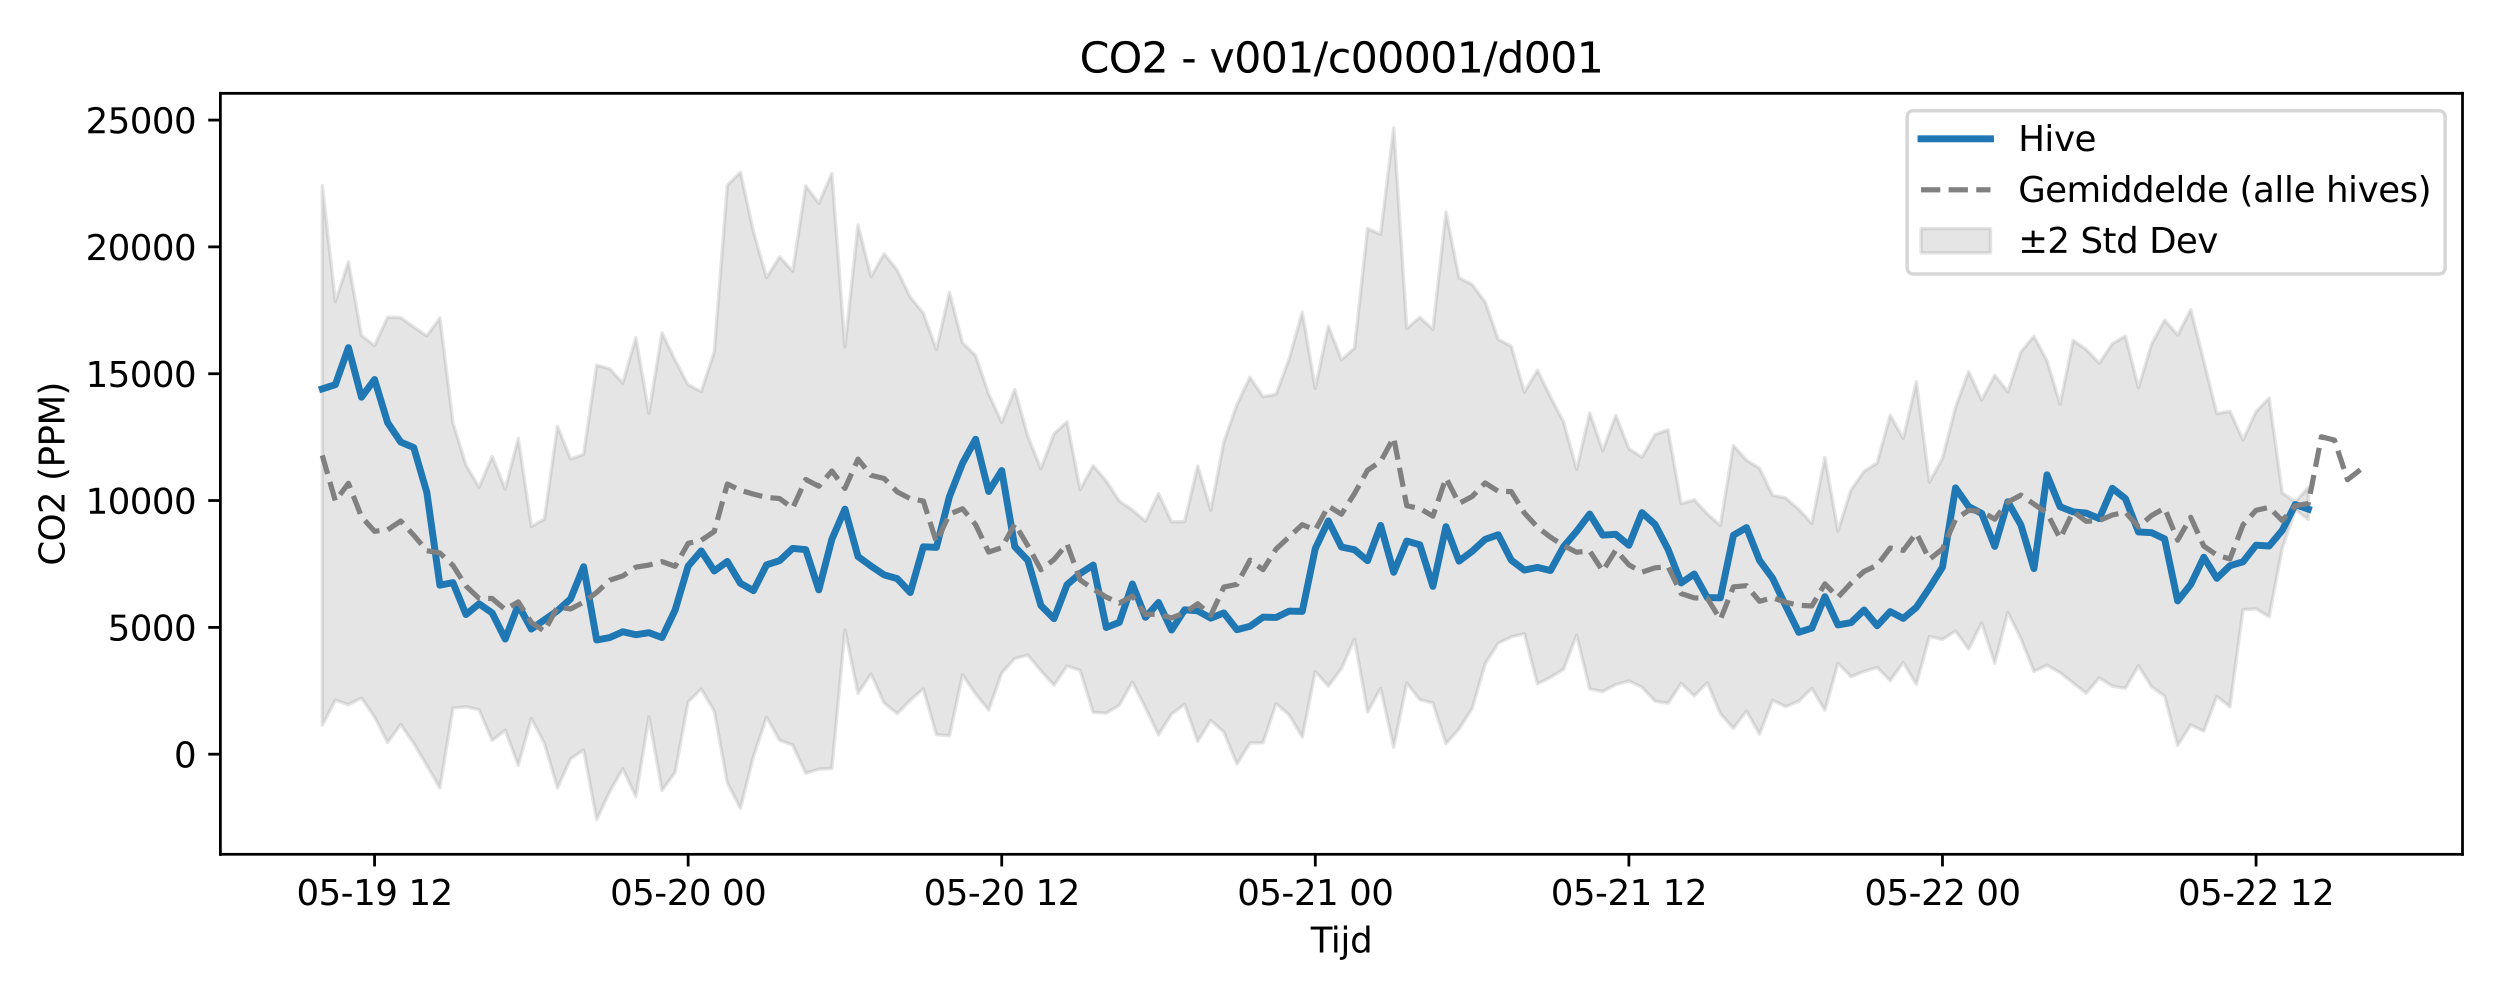<?xml version="1.0" encoding="utf-8" standalone="no"?>
<!DOCTYPE svg PUBLIC "-//W3C//DTD SVG 1.1//EN"
  "http://www.w3.org/Graphics/SVG/1.1/DTD/svg11.dtd">
<svg xmlns:xlink="http://www.w3.org/1999/xlink" width="720pt" height="288pt" viewBox="0 0 720 288" xmlns="http://www.w3.org/2000/svg" version="1.1">
 <defs>
  <style type="text/css">*{stroke-linejoin: round; stroke-linecap: butt}</style>
 </defs>
 <g id="figure_1">
  <g id="patch_1">
   <path d="M 0 288 
L 720 288 
L 720 0 
L 0 0 
z
" style="fill: #ffffff"/>
  </g>
  <g id="axes_1">
   <g id="patch_2">
    <path d="M 63.47 246.04 
L 709.2 246.04 
L 709.2 26.88 
L 63.47 26.88 
z
" style="fill: #ffffff"/>
   </g>
   <g id="FillBetweenPolyCollection_1">
    <defs>
     <path id="m7ffce01afe" d="M 92.821 -234.531 
L 92.821 -79.16 
L 96.584 -86.339 
L 100.347 -85.08 
L 104.11 -86.954 
L 107.873 -81.518 
L 111.636 -74.172 
L 115.399 -79.349 
L 119.162 -73.909 
L 122.925 -67.546 
L 126.688 -61.051 
L 130.451 -84.072 
L 134.214 -84.425 
L 137.977 -83.593 
L 141.74 -74.73 
L 145.503 -77.698 
L 149.266 -67.581 
L 153.029 -81.087 
L 156.792 -73.909 
L 160.555 -61.094 
L 164.318 -69.449 
L 168.081 -72.015 
L 171.844 -51.922 
L 175.607 -60.007 
L 179.37 -66.601 
L 183.133 -58.593 
L 186.896 -81.572 
L 190.659 -60.356 
L 194.422 -65.531 
L 198.185 -85.868 
L 201.948 -89.541 
L 205.711 -83.178 
L 209.474 -62.541 
L 213.237 -55.208 
L 217 -70.129 
L 220.763 -81.447 
L 224.526 -74.806 
L 228.289 -73.417 
L 232.052 -65.348 
L 235.815 -66.472 
L 239.578 -66.68 
L 243.341 -106.562 
L 247.104 -88.341 
L 250.867 -93.891 
L 254.63 -85.511 
L 258.393 -82.473 
L 262.156 -86.34 
L 265.919 -89.598 
L 269.682 -76.428 
L 273.445 -76.089 
L 277.208 -93.656 
L 280.971 -88.179 
L 284.734 -83.486 
L 288.497 -94.196 
L 292.26 -98.364 
L 296.023 -99.318 
L 299.786 -94.811 
L 303.549 -90.655 
L 307.312 -96.177 
L 311.075 -94.948 
L 314.838 -82.833 
L 318.601 -82.635 
L 322.364 -84.902 
L 326.127 -91.534 
L 329.89 -84.144 
L 333.653 -76.373 
L 337.416 -82.382 
L 341.179 -85.145 
L 344.942 -74.478 
L 348.705 -80.532 
L 352.468 -77.148 
L 356.231 -67.971 
L 359.994 -73.996 
L 363.757 -74.087 
L 367.52 -85.327 
L 371.283 -82.117 
L 375.046 -75.716 
L 378.809 -94.561 
L 382.572 -90.396 
L 386.335 -95.426 
L 390.098 -103.976 
L 393.861 -82.947 
L 397.624 -89.729 
L 401.387 -72.811 
L 405.15 -91.271 
L 408.913 -86.48 
L 412.676 -85.539 
L 416.439 -73.82 
L 420.202 -78.064 
L 423.965 -83.926 
L 427.728 -96.824 
L 431.491 -102.758 
L 435.254 -104.578 
L 439.017 -105.465 
L 442.78 -91.041 
L 446.543 -92.908 
L 450.306 -95.242 
L 454.069 -105.082 
L 457.832 -89.593 
L 461.595 -88.852 
L 465.358 -90.853 
L 469.121 -91.895 
L 472.884 -90.087 
L 476.647 -86.063 
L 480.41 -85.452 
L 484.173 -91.189 
L 487.936 -87.582 
L 491.699 -91.37 
L 495.462 -82.476 
L 499.225 -78.259 
L 502.988 -83.213 
L 506.751 -76.554 
L 510.514 -86.334 
L 514.277 -84.487 
L 518.04 -86.065 
L 521.803 -89.721 
L 525.566 -83.474 
L 529.329 -96.952 
L 533.092 -93.138 
L 536.855 -94.615 
L 540.618 -95.767 
L 544.381 -91.976 
L 548.144 -97.231 
L 551.907 -90.899 
L 555.67 -104.672 
L 559.433 -103.823 
L 563.196 -106.251 
L 566.959 -101.085 
L 570.722 -108.582 
L 574.485 -96.988 
L 578.248 -111.623 
L 582.011 -104.138 
L 585.774 -94.609 
L 589.537 -96.402 
L 593.3 -94.257 
L 597.063 -91.295 
L 600.826 -88.343 
L 604.589 -92.771 
L 608.352 -90.38 
L 612.115 -89.755 
L 615.878 -96.246 
L 619.641 -90.213 
L 623.404 -87.528 
L 627.167 -73.343 
L 630.93 -79.216 
L 634.693 -77.424 
L 638.456 -87.443 
L 642.219 -84.448 
L 645.982 -112.408 
L 649.745 -112.634 
L 653.508 -110.384 
L 657.271 -130.031 
L 661.034 -141.218 
L 664.797 -138.383 
L 664.797 -147.627 
L 664.797 -147.627 
L 661.034 -143.402 
L 657.271 -146.121 
L 653.508 -173.359 
L 649.745 -169.442 
L 645.982 -161.294 
L 642.219 -169.574 
L 638.456 -168.872 
L 634.693 -184.018 
L 630.93 -198.82 
L 627.167 -191.505 
L 623.404 -195.808 
L 619.641 -188.827 
L 615.878 -176.311 
L 612.115 -191.214 
L 608.352 -188.987 
L 604.589 -183.379 
L 600.826 -187.385 
L 597.063 -189.983 
L 593.3 -171.586 
L 589.537 -184.105 
L 585.774 -191.173 
L 582.011 -186.665 
L 578.248 -175.152 
L 574.485 -179.957 
L 570.722 -172.771 
L 566.959 -180.949 
L 563.196 -170.659 
L 559.433 -156.006 
L 555.67 -149.096 
L 551.907 -178.03 
L 548.144 -161.745 
L 544.381 -168.382 
L 540.618 -154.678 
L 536.855 -152.253 
L 533.092 -146.917 
L 529.329 -135.044 
L 525.566 -156.221 
L 521.803 -137.25 
L 518.04 -141.31 
L 514.277 -144.585 
L 510.514 -145.337 
L 506.751 -153.119 
L 502.988 -155.438 
L 499.225 -159.706 
L 495.462 -136.651 
L 491.699 -140.023 
L 487.936 -144.064 
L 484.173 -142.917 
L 480.41 -164.194 
L 476.647 -162.847 
L 472.884 -156.348 
L 469.121 -158.743 
L 465.358 -168.38 
L 461.595 -158.223 
L 457.832 -169.051 
L 454.069 -152.83 
L 450.306 -166.508 
L 446.543 -173.663 
L 442.78 -181.344 
L 439.017 -175.07 
L 435.254 -188.27 
L 431.491 -190.257 
L 427.728 -200.997 
L 423.965 -206.087 
L 420.202 -207.968 
L 416.439 -226.905 
L 412.676 -193.142 
L 408.913 -196.616 
L 405.15 -193.403 
L 401.387 -251.158 
L 397.624 -220.485 
L 393.861 -222.19 
L 390.098 -187.751 
L 386.335 -184.381 
L 382.572 -194.09 
L 378.809 -176.171 
L 375.046 -198.084 
L 371.283 -184.673 
L 367.52 -174.437 
L 363.757 -173.773 
L 359.994 -179.361 
L 356.231 -171.44 
L 352.468 -160.708 
L 348.705 -141.087 
L 344.942 -153.766 
L 341.179 -137.804 
L 337.416 -137.699 
L 333.653 -145.844 
L 329.89 -137.918 
L 326.127 -141.122 
L 322.364 -143.702 
L 318.601 -149.465 
L 314.838 -153.881 
L 311.075 -147.001 
L 307.312 -166.499 
L 303.549 -163.046 
L 299.786 -152.999 
L 296.023 -162.313 
L 292.26 -175.866 
L 288.497 -166.333 
L 284.734 -174.541 
L 280.971 -185.61 
L 277.208 -189.29 
L 273.445 -203.765 
L 269.682 -187.356 
L 265.919 -197.812 
L 262.156 -202.427 
L 258.393 -210.209 
L 254.63 -214.903 
L 250.867 -208.321 
L 247.104 -223.208 
L 243.341 -188.123 
L 239.578 -238.031 
L 235.815 -229.453 
L 232.052 -234.466 
L 228.289 -209.884 
L 224.526 -214.028 
L 220.763 -208.036 
L 217 -221.268 
L 213.237 -238.397 
L 209.474 -234.667 
L 205.711 -186.665 
L 201.948 -175.232 
L 198.185 -177.168 
L 194.422 -184.267 
L 190.659 -192.148 
L 186.896 -168.948 
L 183.133 -190.741 
L 179.37 -177.665 
L 175.607 -181.794 
L 171.844 -182.842 
L 168.081 -157.124 
L 164.318 -155.814 
L 160.555 -165.223 
L 156.792 -138.535 
L 153.029 -136.335 
L 149.266 -161.749 
L 145.503 -147.17 
L 141.74 -156.538 
L 137.977 -147.678 
L 134.214 -154.018 
L 130.451 -166.227 
L 126.688 -196.412 
L 122.925 -191.265 
L 119.162 -193.789 
L 115.399 -196.531 
L 111.636 -196.645 
L 107.873 -188.458 
L 104.11 -191.358 
L 100.347 -212.551 
L 96.584 -201.131 
L 92.821 -234.531 
z
" style="stroke: #808080; stroke-opacity: 0.2"/>
    </defs>
    <g clip-path="url(#pfb00c525e1)">
     <use xlink:href="#m7ffce01afe" x="0" y="288" style="fill: #808080; fill-opacity: 0.2; stroke: #808080; stroke-opacity: 0.2"/>
    </g>
   </g>
   <g id="matplotlib.axis_1">
    <g id="xtick_1">
     <g id="line2d_1">
      <defs>
       <path id="m8f2fe7c4ab" d="M 0 0 
L 0 3.5 
" style="stroke: #000000; stroke-width: 0.8"/>
      </defs>
      <g>
       <use xlink:href="#m8f2fe7c4ab" x="107.873" y="246.04" style="stroke: #000000; stroke-width: 0.8"/>
      </g>
     </g>
     <g id="text_1">
      <!-- 05-19 12 -->
      <g transform="translate(85.393 260.638) scale(0.1 -0.1)">
       <defs>
        <path id="DejaVuSans-30" d="M 2034 4250 
Q 1547 4250 1301 3770 
Q 1056 3291 1056 2328 
Q 1056 1369 1301 889 
Q 1547 409 2034 409 
Q 2525 409 2770 889 
Q 3016 1369 3016 2328 
Q 3016 3291 2770 3770 
Q 2525 4250 2034 4250 
z
M 2034 4750 
Q 2819 4750 3233 4129 
Q 3647 3509 3647 2328 
Q 3647 1150 3233 529 
Q 2819 -91 2034 -91 
Q 1250 -91 836 529 
Q 422 1150 422 2328 
Q 422 3509 836 4129 
Q 1250 4750 2034 4750 
z
" transform="scale(0.016)"/>
        <path id="DejaVuSans-35" d="M 691 4666 
L 3169 4666 
L 3169 4134 
L 1269 4134 
L 1269 2991 
Q 1406 3038 1543 3061 
Q 1681 3084 1819 3084 
Q 2600 3084 3056 2656 
Q 3513 2228 3513 1497 
Q 3513 744 3044 326 
Q 2575 -91 1722 -91 
Q 1428 -91 1123 -41 
Q 819 9 494 109 
L 494 744 
Q 775 591 1075 516 
Q 1375 441 1709 441 
Q 2250 441 2565 725 
Q 2881 1009 2881 1497 
Q 2881 1984 2565 2268 
Q 2250 2553 1709 2553 
Q 1456 2553 1204 2497 
Q 953 2441 691 2322 
L 691 4666 
z
" transform="scale(0.016)"/>
        <path id="DejaVuSans-2d" d="M 313 2009 
L 1997 2009 
L 1997 1497 
L 313 1497 
L 313 2009 
z
" transform="scale(0.016)"/>
        <path id="DejaVuSans-31" d="M 794 531 
L 1825 531 
L 1825 4091 
L 703 3866 
L 703 4441 
L 1819 4666 
L 2450 4666 
L 2450 531 
L 3481 531 
L 3481 0 
L 794 0 
L 794 531 
z
" transform="scale(0.016)"/>
        <path id="DejaVuSans-39" d="M 703 97 
L 703 672 
Q 941 559 1184 500 
Q 1428 441 1663 441 
Q 2288 441 2617 861 
Q 2947 1281 2994 2138 
Q 2813 1869 2534 1725 
Q 2256 1581 1919 1581 
Q 1219 1581 811 2004 
Q 403 2428 403 3163 
Q 403 3881 828 4315 
Q 1253 4750 1959 4750 
Q 2769 4750 3195 4129 
Q 3622 3509 3622 2328 
Q 3622 1225 3098 567 
Q 2575 -91 1691 -91 
Q 1453 -91 1209 -44 
Q 966 3 703 97 
z
M 1959 2075 
Q 2384 2075 2632 2365 
Q 2881 2656 2881 3163 
Q 2881 3666 2632 3958 
Q 2384 4250 1959 4250 
Q 1534 4250 1286 3958 
Q 1038 3666 1038 3163 
Q 1038 2656 1286 2365 
Q 1534 2075 1959 2075 
z
" transform="scale(0.016)"/>
        <path id="DejaVuSans-20" transform="scale(0.016)"/>
        <path id="DejaVuSans-32" d="M 1228 531 
L 3431 531 
L 3431 0 
L 469 0 
L 469 531 
Q 828 903 1448 1529 
Q 2069 2156 2228 2338 
Q 2531 2678 2651 2914 
Q 2772 3150 2772 3378 
Q 2772 3750 2511 3984 
Q 2250 4219 1831 4219 
Q 1534 4219 1204 4116 
Q 875 4013 500 3803 
L 500 4441 
Q 881 4594 1212 4672 
Q 1544 4750 1819 4750 
Q 2544 4750 2975 4387 
Q 3406 4025 3406 3419 
Q 3406 3131 3298 2873 
Q 3191 2616 2906 2266 
Q 2828 2175 2409 1742 
Q 1991 1309 1228 531 
z
" transform="scale(0.016)"/>
       </defs>
       <use xlink:href="#DejaVuSans-30"/>
       <use xlink:href="#DejaVuSans-35" transform="translate(63.623 0)"/>
       <use xlink:href="#DejaVuSans-2d" transform="translate(127.246 0)"/>
       <use xlink:href="#DejaVuSans-31" transform="translate(163.33 0)"/>
       <use xlink:href="#DejaVuSans-39" transform="translate(226.953 0)"/>
       <use xlink:href="#DejaVuSans-20" transform="translate(290.576 0)"/>
       <use xlink:href="#DejaVuSans-31" transform="translate(322.363 0)"/>
       <use xlink:href="#DejaVuSans-32" transform="translate(385.986 0)"/>
      </g>
     </g>
    </g>
    <g id="xtick_2">
     <g id="line2d_2">
      <g>
       <use xlink:href="#m8f2fe7c4ab" x="198.185" y="246.04" style="stroke: #000000; stroke-width: 0.8"/>
      </g>
     </g>
     <g id="text_2">
      <!-- 05-20 00 -->
      <g transform="translate(175.705 260.638) scale(0.1 -0.1)">
       <use xlink:href="#DejaVuSans-30"/>
       <use xlink:href="#DejaVuSans-35" transform="translate(63.623 0)"/>
       <use xlink:href="#DejaVuSans-2d" transform="translate(127.246 0)"/>
       <use xlink:href="#DejaVuSans-32" transform="translate(163.33 0)"/>
       <use xlink:href="#DejaVuSans-30" transform="translate(226.953 0)"/>
       <use xlink:href="#DejaVuSans-20" transform="translate(290.576 0)"/>
       <use xlink:href="#DejaVuSans-30" transform="translate(322.363 0)"/>
       <use xlink:href="#DejaVuSans-30" transform="translate(385.986 0)"/>
      </g>
     </g>
    </g>
    <g id="xtick_3">
     <g id="line2d_3">
      <g>
       <use xlink:href="#m8f2fe7c4ab" x="288.497" y="246.04" style="stroke: #000000; stroke-width: 0.8"/>
      </g>
     </g>
     <g id="text_3">
      <!-- 05-20 12 -->
      <g transform="translate(266.017 260.638) scale(0.1 -0.1)">
       <use xlink:href="#DejaVuSans-30"/>
       <use xlink:href="#DejaVuSans-35" transform="translate(63.623 0)"/>
       <use xlink:href="#DejaVuSans-2d" transform="translate(127.246 0)"/>
       <use xlink:href="#DejaVuSans-32" transform="translate(163.33 0)"/>
       <use xlink:href="#DejaVuSans-30" transform="translate(226.953 0)"/>
       <use xlink:href="#DejaVuSans-20" transform="translate(290.576 0)"/>
       <use xlink:href="#DejaVuSans-31" transform="translate(322.363 0)"/>
       <use xlink:href="#DejaVuSans-32" transform="translate(385.986 0)"/>
      </g>
     </g>
    </g>
    <g id="xtick_4">
     <g id="line2d_4">
      <g>
       <use xlink:href="#m8f2fe7c4ab" x="378.809" y="246.04" style="stroke: #000000; stroke-width: 0.8"/>
      </g>
     </g>
     <g id="text_4">
      <!-- 05-21 00 -->
      <g transform="translate(356.329 260.638) scale(0.1 -0.1)">
       <use xlink:href="#DejaVuSans-30"/>
       <use xlink:href="#DejaVuSans-35" transform="translate(63.623 0)"/>
       <use xlink:href="#DejaVuSans-2d" transform="translate(127.246 0)"/>
       <use xlink:href="#DejaVuSans-32" transform="translate(163.33 0)"/>
       <use xlink:href="#DejaVuSans-31" transform="translate(226.953 0)"/>
       <use xlink:href="#DejaVuSans-20" transform="translate(290.576 0)"/>
       <use xlink:href="#DejaVuSans-30" transform="translate(322.363 0)"/>
       <use xlink:href="#DejaVuSans-30" transform="translate(385.986 0)"/>
      </g>
     </g>
    </g>
    <g id="xtick_5">
     <g id="line2d_5">
      <g>
       <use xlink:href="#m8f2fe7c4ab" x="469.121" y="246.04" style="stroke: #000000; stroke-width: 0.8"/>
      </g>
     </g>
     <g id="text_5">
      <!-- 05-21 12 -->
      <g transform="translate(446.64 260.638) scale(0.1 -0.1)">
       <use xlink:href="#DejaVuSans-30"/>
       <use xlink:href="#DejaVuSans-35" transform="translate(63.623 0)"/>
       <use xlink:href="#DejaVuSans-2d" transform="translate(127.246 0)"/>
       <use xlink:href="#DejaVuSans-32" transform="translate(163.33 0)"/>
       <use xlink:href="#DejaVuSans-31" transform="translate(226.953 0)"/>
       <use xlink:href="#DejaVuSans-20" transform="translate(290.576 0)"/>
       <use xlink:href="#DejaVuSans-31" transform="translate(322.363 0)"/>
       <use xlink:href="#DejaVuSans-32" transform="translate(385.986 0)"/>
      </g>
     </g>
    </g>
    <g id="xtick_6">
     <g id="line2d_6">
      <g>
       <use xlink:href="#m8f2fe7c4ab" x="559.433" y="246.04" style="stroke: #000000; stroke-width: 0.8"/>
      </g>
     </g>
     <g id="text_6">
      <!-- 05-22 00 -->
      <g transform="translate(536.952 260.638) scale(0.1 -0.1)">
       <use xlink:href="#DejaVuSans-30"/>
       <use xlink:href="#DejaVuSans-35" transform="translate(63.623 0)"/>
       <use xlink:href="#DejaVuSans-2d" transform="translate(127.246 0)"/>
       <use xlink:href="#DejaVuSans-32" transform="translate(163.33 0)"/>
       <use xlink:href="#DejaVuSans-32" transform="translate(226.953 0)"/>
       <use xlink:href="#DejaVuSans-20" transform="translate(290.576 0)"/>
       <use xlink:href="#DejaVuSans-30" transform="translate(322.363 0)"/>
       <use xlink:href="#DejaVuSans-30" transform="translate(385.986 0)"/>
      </g>
     </g>
    </g>
    <g id="xtick_7">
     <g id="line2d_7">
      <g>
       <use xlink:href="#m8f2fe7c4ab" x="649.745" y="246.04" style="stroke: #000000; stroke-width: 0.8"/>
      </g>
     </g>
     <g id="text_7">
      <!-- 05-22 12 -->
      <g transform="translate(627.264 260.638) scale(0.1 -0.1)">
       <use xlink:href="#DejaVuSans-30"/>
       <use xlink:href="#DejaVuSans-35" transform="translate(63.623 0)"/>
       <use xlink:href="#DejaVuSans-2d" transform="translate(127.246 0)"/>
       <use xlink:href="#DejaVuSans-32" transform="translate(163.33 0)"/>
       <use xlink:href="#DejaVuSans-32" transform="translate(226.953 0)"/>
       <use xlink:href="#DejaVuSans-20" transform="translate(290.576 0)"/>
       <use xlink:href="#DejaVuSans-31" transform="translate(322.363 0)"/>
       <use xlink:href="#DejaVuSans-32" transform="translate(385.986 0)"/>
      </g>
     </g>
    </g>
    <g id="text_8">
     <!-- Tijd -->
     <g transform="translate(377.485 274.317) scale(0.1 -0.1)">
      <defs>
       <path id="DejaVuSans-54" d="M -19 4666 
L 3928 4666 
L 3928 4134 
L 2272 4134 
L 2272 0 
L 1638 0 
L 1638 4134 
L -19 4134 
L -19 4666 
z
" transform="scale(0.016)"/>
       <path id="DejaVuSans-69" d="M 603 3500 
L 1178 3500 
L 1178 0 
L 603 0 
L 603 3500 
z
M 603 4863 
L 1178 4863 
L 1178 4134 
L 603 4134 
L 603 4863 
z
" transform="scale(0.016)"/>
       <path id="DejaVuSans-6a" d="M 603 3500 
L 1178 3500 
L 1178 -63 
Q 1178 -731 923 -1031 
Q 669 -1331 103 -1331 
L -116 -1331 
L -116 -844 
L 38 -844 
Q 366 -844 484 -692 
Q 603 -541 603 -63 
L 603 3500 
z
M 603 4863 
L 1178 4863 
L 1178 4134 
L 603 4134 
L 603 4863 
z
" transform="scale(0.016)"/>
       <path id="DejaVuSans-64" d="M 2906 2969 
L 2906 4863 
L 3481 4863 
L 3481 0 
L 2906 0 
L 2906 525 
Q 2725 213 2448 61 
Q 2172 -91 1784 -91 
Q 1150 -91 751 415 
Q 353 922 353 1747 
Q 353 2572 751 3078 
Q 1150 3584 1784 3584 
Q 2172 3584 2448 3432 
Q 2725 3281 2906 2969 
z
M 947 1747 
Q 947 1113 1208 752 
Q 1469 391 1925 391 
Q 2381 391 2643 752 
Q 2906 1113 2906 1747 
Q 2906 2381 2643 2742 
Q 2381 3103 1925 3103 
Q 1469 3103 1208 2742 
Q 947 2381 947 1747 
z
" transform="scale(0.016)"/>
      </defs>
      <use xlink:href="#DejaVuSans-54"/>
      <use xlink:href="#DejaVuSans-69" transform="translate(57.959 0)"/>
      <use xlink:href="#DejaVuSans-6a" transform="translate(85.742 0)"/>
      <use xlink:href="#DejaVuSans-64" transform="translate(113.525 0)"/>
     </g>
    </g>
   </g>
   <g id="matplotlib.axis_2">
    <g id="ytick_1">
     <g id="line2d_8">
      <defs>
       <path id="m9919bac92b" d="M 0 0 
L -3.5 0 
" style="stroke: #000000; stroke-width: 0.8"/>
      </defs>
      <g>
       <use xlink:href="#m9919bac92b" x="63.47" y="217.214" style="stroke: #000000; stroke-width: 0.8"/>
      </g>
     </g>
     <g id="text_9">
      <!-- 0 -->
      <g transform="translate(50.108 221.013) scale(0.1 -0.1)">
       <use xlink:href="#DejaVuSans-30"/>
      </g>
     </g>
    </g>
    <g id="ytick_2">
     <g id="line2d_9">
      <g>
       <use xlink:href="#m9919bac92b" x="63.47" y="180.685" style="stroke: #000000; stroke-width: 0.8"/>
      </g>
     </g>
     <g id="text_10">
      <!-- 5000 -->
      <g transform="translate(31.02 184.485) scale(0.1 -0.1)">
       <use xlink:href="#DejaVuSans-35"/>
       <use xlink:href="#DejaVuSans-30" transform="translate(63.623 0)"/>
       <use xlink:href="#DejaVuSans-30" transform="translate(127.246 0)"/>
       <use xlink:href="#DejaVuSans-30" transform="translate(190.869 0)"/>
      </g>
     </g>
    </g>
    <g id="ytick_3">
     <g id="line2d_10">
      <g>
       <use xlink:href="#m9919bac92b" x="63.47" y="144.157" style="stroke: #000000; stroke-width: 0.8"/>
      </g>
     </g>
     <g id="text_11">
      <!-- 10000 -->
      <g transform="translate(24.657 147.956) scale(0.1 -0.1)">
       <use xlink:href="#DejaVuSans-31"/>
       <use xlink:href="#DejaVuSans-30" transform="translate(63.623 0)"/>
       <use xlink:href="#DejaVuSans-30" transform="translate(127.246 0)"/>
       <use xlink:href="#DejaVuSans-30" transform="translate(190.869 0)"/>
       <use xlink:href="#DejaVuSans-30" transform="translate(254.492 0)"/>
      </g>
     </g>
    </g>
    <g id="ytick_4">
     <g id="line2d_11">
      <g>
       <use xlink:href="#m9919bac92b" x="63.47" y="107.629" style="stroke: #000000; stroke-width: 0.8"/>
      </g>
     </g>
     <g id="text_12">
      <!-- 15000 -->
      <g transform="translate(24.657 111.428) scale(0.1 -0.1)">
       <use xlink:href="#DejaVuSans-31"/>
       <use xlink:href="#DejaVuSans-35" transform="translate(63.623 0)"/>
       <use xlink:href="#DejaVuSans-30" transform="translate(127.246 0)"/>
       <use xlink:href="#DejaVuSans-30" transform="translate(190.869 0)"/>
       <use xlink:href="#DejaVuSans-30" transform="translate(254.492 0)"/>
      </g>
     </g>
    </g>
    <g id="ytick_5">
     <g id="line2d_12">
      <g>
       <use xlink:href="#m9919bac92b" x="63.47" y="71.101" style="stroke: #000000; stroke-width: 0.8"/>
      </g>
     </g>
     <g id="text_13">
      <!-- 20000 -->
      <g transform="translate(24.657 74.9) scale(0.1 -0.1)">
       <use xlink:href="#DejaVuSans-32"/>
       <use xlink:href="#DejaVuSans-30" transform="translate(63.623 0)"/>
       <use xlink:href="#DejaVuSans-30" transform="translate(127.246 0)"/>
       <use xlink:href="#DejaVuSans-30" transform="translate(190.869 0)"/>
       <use xlink:href="#DejaVuSans-30" transform="translate(254.492 0)"/>
      </g>
     </g>
    </g>
    <g id="ytick_6">
     <g id="line2d_13">
      <g>
       <use xlink:href="#m9919bac92b" x="63.47" y="34.573" style="stroke: #000000; stroke-width: 0.8"/>
      </g>
     </g>
     <g id="text_14">
      <!-- 25000 -->
      <g transform="translate(24.657 38.372) scale(0.1 -0.1)">
       <use xlink:href="#DejaVuSans-32"/>
       <use xlink:href="#DejaVuSans-35" transform="translate(63.623 0)"/>
       <use xlink:href="#DejaVuSans-30" transform="translate(127.246 0)"/>
       <use xlink:href="#DejaVuSans-30" transform="translate(190.869 0)"/>
       <use xlink:href="#DejaVuSans-30" transform="translate(254.492 0)"/>
      </g>
     </g>
    </g>
    <g id="text_15">
     <!-- CO2 (PPM) -->
     <g transform="translate(18.578 162.903) rotate(-90) scale(0.1 -0.1)">
      <defs>
       <path id="DejaVuSans-43" d="M 4122 4306 
L 4122 3641 
Q 3803 3938 3442 4084 
Q 3081 4231 2675 4231 
Q 1875 4231 1450 3742 
Q 1025 3253 1025 2328 
Q 1025 1406 1450 917 
Q 1875 428 2675 428 
Q 3081 428 3442 575 
Q 3803 722 4122 1019 
L 4122 359 
Q 3791 134 3420 21 
Q 3050 -91 2638 -91 
Q 1578 -91 968 557 
Q 359 1206 359 2328 
Q 359 3453 968 4101 
Q 1578 4750 2638 4750 
Q 3056 4750 3426 4639 
Q 3797 4528 4122 4306 
z
" transform="scale(0.016)"/>
       <path id="DejaVuSans-4f" d="M 2522 4238 
Q 1834 4238 1429 3725 
Q 1025 3213 1025 2328 
Q 1025 1447 1429 934 
Q 1834 422 2522 422 
Q 3209 422 3611 934 
Q 4013 1447 4013 2328 
Q 4013 3213 3611 3725 
Q 3209 4238 2522 4238 
z
M 2522 4750 
Q 3503 4750 4090 4092 
Q 4678 3434 4678 2328 
Q 4678 1225 4090 567 
Q 3503 -91 2522 -91 
Q 1538 -91 948 565 
Q 359 1222 359 2328 
Q 359 3434 948 4092 
Q 1538 4750 2522 4750 
z
" transform="scale(0.016)"/>
       <path id="DejaVuSans-28" d="M 1984 4856 
Q 1566 4138 1362 3434 
Q 1159 2731 1159 2009 
Q 1159 1288 1364 580 
Q 1569 -128 1984 -844 
L 1484 -844 
Q 1016 -109 783 600 
Q 550 1309 550 2009 
Q 550 2706 781 3412 
Q 1013 4119 1484 4856 
L 1984 4856 
z
" transform="scale(0.016)"/>
       <path id="DejaVuSans-50" d="M 1259 4147 
L 1259 2394 
L 2053 2394 
Q 2494 2394 2734 2622 
Q 2975 2850 2975 3272 
Q 2975 3691 2734 3919 
Q 2494 4147 2053 4147 
L 1259 4147 
z
M 628 4666 
L 2053 4666 
Q 2838 4666 3239 4311 
Q 3641 3956 3641 3272 
Q 3641 2581 3239 2228 
Q 2838 1875 2053 1875 
L 1259 1875 
L 1259 0 
L 628 0 
L 628 4666 
z
" transform="scale(0.016)"/>
       <path id="DejaVuSans-4d" d="M 628 4666 
L 1569 4666 
L 2759 1491 
L 3956 4666 
L 4897 4666 
L 4897 0 
L 4281 0 
L 4281 4097 
L 3078 897 
L 2444 897 
L 1241 4097 
L 1241 0 
L 628 0 
L 628 4666 
z
" transform="scale(0.016)"/>
       <path id="DejaVuSans-29" d="M 513 4856 
L 1013 4856 
Q 1481 4119 1714 3412 
Q 1947 2706 1947 2009 
Q 1947 1309 1714 600 
Q 1481 -109 1013 -844 
L 513 -844 
Q 928 -128 1133 580 
Q 1338 1288 1338 2009 
Q 1338 2731 1133 3434 
Q 928 4138 513 4856 
z
" transform="scale(0.016)"/>
      </defs>
      <use xlink:href="#DejaVuSans-43"/>
      <use xlink:href="#DejaVuSans-4f" transform="translate(69.824 0)"/>
      <use xlink:href="#DejaVuSans-32" transform="translate(148.535 0)"/>
      <use xlink:href="#DejaVuSans-20" transform="translate(212.158 0)"/>
      <use xlink:href="#DejaVuSans-28" transform="translate(243.945 0)"/>
      <use xlink:href="#DejaVuSans-50" transform="translate(282.959 0)"/>
      <use xlink:href="#DejaVuSans-50" transform="translate(343.262 0)"/>
      <use xlink:href="#DejaVuSans-4d" transform="translate(403.564 0)"/>
      <use xlink:href="#DejaVuSans-29" transform="translate(489.844 0)"/>
     </g>
    </g>
   </g>
   <g id="line2d_14">
    <path d="M 92.821 111.987 
L 96.584 110.778 
L 100.347 100.119 
L 104.11 114.392 
L 107.873 109.312 
L 111.636 121.712 
L 115.399 127.307 
L 119.162 128.907 
L 122.925 141.805 
L 126.688 168.534 
L 130.451 167.791 
L 134.214 176.977 
L 137.977 173.899 
L 141.74 176.526 
L 145.503 184.041 
L 149.266 174.225 
L 153.029 181.168 
L 160.555 175.883 
L 164.318 172.489 
L 168.081 163.21 
L 171.844 184.329 
L 175.607 183.617 
L 179.37 181.949 
L 183.133 182.807 
L 186.896 182.215 
L 190.659 183.61 
L 194.422 175.722 
L 198.185 163.052 
L 201.948 158.659 
L 205.711 164.44 
L 209.474 161.705 
L 213.237 167.988 
L 217 170.1 
L 220.763 162.682 
L 224.526 161.472 
L 228.289 157.931 
L 232.052 158.294 
L 235.815 169.89 
L 239.578 155.296 
L 243.341 146.636 
L 247.104 160.283 
L 250.867 163.037 
L 254.63 165.573 
L 258.393 166.644 
L 262.156 170.643 
L 265.919 157.478 
L 269.682 157.648 
L 273.445 143.01 
L 277.208 133.411 
L 280.971 126.502 
L 284.734 141.544 
L 288.497 135.524 
L 292.26 157.449 
L 296.023 161.413 
L 299.786 174.383 
L 303.549 178.175 
L 307.312 168.392 
L 311.075 165.168 
L 314.838 162.738 
L 318.601 180.72 
L 322.364 179.246 
L 326.127 168.195 
L 329.89 177.78 
L 333.653 173.516 
L 337.416 181.438 
L 341.179 175.625 
L 344.942 175.912 
L 348.705 178.036 
L 352.468 176.524 
L 356.231 181.355 
L 359.994 180.381 
L 363.757 177.736 
L 367.52 177.831 
L 371.283 176.003 
L 375.046 176.078 
L 378.809 157.97 
L 382.572 150.024 
L 386.335 157.534 
L 390.098 158.33 
L 393.861 161.484 
L 397.624 151.326 
L 401.387 164.82 
L 405.15 155.817 
L 408.913 156.913 
L 412.676 168.867 
L 416.439 151.68 
L 420.202 161.603 
L 423.965 158.786 
L 427.728 155.335 
L 431.491 154.013 
L 435.254 161.34 
L 439.017 164.178 
L 442.78 163.408 
L 446.543 164.304 
L 450.306 157.441 
L 454.069 153.009 
L 457.832 148.049 
L 461.595 154.12 
L 465.358 153.879 
L 469.121 157.047 
L 472.884 147.642 
L 476.647 151.022 
L 480.41 158.23 
L 484.173 167.886 
L 487.936 165.314 
L 491.699 172.106 
L 495.462 172.187 
L 499.225 154.151 
L 502.988 151.952 
L 506.751 161.408 
L 510.514 166.539 
L 514.277 174.478 
L 518.04 182.105 
L 521.803 180.907 
L 525.566 171.85 
L 529.329 179.979 
L 533.092 179.319 
L 536.855 175.681 
L 540.618 180.211 
L 544.381 176.144 
L 548.144 178.09 
L 551.907 174.919 
L 555.67 169.342 
L 559.433 163.352 
L 563.196 140.507 
L 566.959 145.879 
L 570.722 147.859 
L 574.485 157.356 
L 578.248 144.515 
L 582.011 151.168 
L 585.774 163.758 
L 589.537 136.746 
L 593.3 145.937 
L 597.063 147.413 
L 600.826 147.764 
L 604.589 149.354 
L 608.352 140.626 
L 612.115 143.587 
L 615.878 153.199 
L 619.641 153.406 
L 623.404 155.198 
L 627.167 173.056 
L 630.93 168.335 
L 634.693 160.488 
L 638.456 166.549 
L 642.219 162.928 
L 645.982 161.805 
L 649.745 157.004 
L 653.508 157.261 
L 657.271 152.768 
L 661.034 145.304 
L 664.797 146.629 
L 664.797 146.629 
" clip-path="url(#pfb00c525e1)" style="fill: none; stroke: #1f77b4; stroke-width: 2; stroke-linecap: square"/>
   </g>
   <g id="line2d_15">
    <path d="M 92.821 131.154 
L 96.584 144.265 
L 100.347 139.185 
L 104.11 148.844 
L 107.873 153.012 
L 111.636 152.592 
L 115.399 150.06 
L 119.162 154.151 
L 122.925 158.594 
L 126.688 159.269 
L 130.451 162.85 
L 134.214 168.779 
L 137.977 172.364 
L 141.74 172.366 
L 145.503 175.566 
L 149.266 173.335 
L 153.029 179.289 
L 156.792 181.778 
L 160.555 174.842 
L 164.318 175.369 
L 168.081 173.43 
L 171.844 170.618 
L 175.607 167.099 
L 179.37 165.867 
L 183.133 163.333 
L 186.896 162.74 
L 190.659 161.748 
L 194.422 163.101 
L 198.185 156.482 
L 201.948 155.613 
L 205.711 153.078 
L 209.474 139.396 
L 213.237 141.197 
L 217 142.301 
L 220.763 143.259 
L 224.526 143.583 
L 228.289 146.35 
L 232.052 138.093 
L 235.815 140.038 
L 239.578 135.645 
L 243.341 140.657 
L 247.104 132.225 
L 250.867 136.894 
L 254.63 137.793 
L 258.393 141.659 
L 262.156 143.617 
L 265.919 144.295 
L 269.682 156.108 
L 273.445 148.073 
L 277.208 146.527 
L 280.971 151.106 
L 284.734 158.986 
L 288.497 157.736 
L 292.26 150.885 
L 296.023 157.184 
L 299.786 164.095 
L 303.549 161.15 
L 307.312 156.662 
L 311.075 167.026 
L 314.838 169.643 
L 318.601 171.95 
L 322.364 173.698 
L 326.127 171.672 
L 329.89 176.969 
L 333.653 176.892 
L 337.416 177.959 
L 341.179 176.525 
L 344.942 173.878 
L 348.705 177.191 
L 352.468 169.072 
L 356.231 168.294 
L 359.994 161.321 
L 363.757 164.07 
L 367.52 158.118 
L 375.046 151.1 
L 378.809 152.634 
L 382.572 145.757 
L 386.335 148.097 
L 390.098 142.136 
L 393.861 135.431 
L 397.624 132.893 
L 401.387 126.015 
L 405.15 145.663 
L 408.913 146.452 
L 412.676 148.66 
L 416.439 137.637 
L 420.202 144.984 
L 423.965 142.993 
L 427.728 139.089 
L 431.491 141.492 
L 435.254 141.576 
L 439.017 147.733 
L 442.78 151.808 
L 446.543 154.714 
L 450.306 157.125 
L 454.069 159.044 
L 457.832 158.678 
L 461.595 164.463 
L 465.358 158.383 
L 469.121 162.681 
L 472.884 164.783 
L 476.647 163.545 
L 480.41 163.177 
L 484.173 170.947 
L 487.936 172.177 
L 491.699 172.304 
L 495.462 178.437 
L 499.225 169.018 
L 502.988 168.675 
L 506.751 173.163 
L 510.514 172.164 
L 514.277 173.464 
L 518.04 174.313 
L 521.803 174.514 
L 525.566 168.152 
L 529.329 172.002 
L 533.092 167.972 
L 536.855 164.566 
L 540.618 162.778 
L 544.381 157.821 
L 548.144 158.512 
L 551.907 153.535 
L 555.67 161.116 
L 559.433 158.086 
L 563.196 149.545 
L 566.959 146.983 
L 570.722 147.323 
L 574.485 149.527 
L 578.248 144.613 
L 582.011 142.599 
L 589.537 147.747 
L 593.3 155.079 
L 597.063 147.361 
L 600.826 150.136 
L 604.589 149.925 
L 608.352 148.317 
L 612.115 147.515 
L 615.878 151.721 
L 619.641 148.48 
L 623.404 146.332 
L 627.167 155.576 
L 630.93 148.982 
L 634.693 157.279 
L 638.456 159.842 
L 642.219 160.989 
L 645.982 151.149 
L 649.745 146.962 
L 653.508 146.129 
L 657.271 149.924 
L 661.034 145.69 
L 664.797 144.995 
L 668.56 125.791 
L 672.323 126.752 
L 676.086 138.163 
L 679.849 135.23 
L 679.849 135.23 
" clip-path="url(#pfb00c525e1)" style="fill: none; stroke-dasharray: 5.55,2.4; stroke-dashoffset: 0; stroke: #808080; stroke-width: 1.5"/>
   </g>
   <g id="patch_3">
    <path d="M 63.47 246.04 
L 63.47 26.88 
" style="fill: none; stroke: #000000; stroke-width: 0.8; stroke-linejoin: miter; stroke-linecap: square"/>
   </g>
   <g id="patch_4">
    <path d="M 709.2 246.04 
L 709.2 26.88 
" style="fill: none; stroke: #000000; stroke-width: 0.8; stroke-linejoin: miter; stroke-linecap: square"/>
   </g>
   <g id="patch_5">
    <path d="M 63.47 246.04 
L 709.2 246.04 
" style="fill: none; stroke: #000000; stroke-width: 0.8; stroke-linejoin: miter; stroke-linecap: square"/>
   </g>
   <g id="patch_6">
    <path d="M 63.47 26.88 
L 709.2 26.88 
" style="fill: none; stroke: #000000; stroke-width: 0.8; stroke-linejoin: miter; stroke-linecap: square"/>
   </g>
   <g id="text_16">
    <!-- CO2 - v001/c00001/d001 -->
    <g transform="translate(310.932 20.88) scale(0.12 -0.12)">
     <defs>
      <path id="DejaVuSans-76" d="M 191 3500 
L 800 3500 
L 1894 563 
L 2988 3500 
L 3597 3500 
L 2284 0 
L 1503 0 
L 191 3500 
z
" transform="scale(0.016)"/>
      <path id="DejaVuSans-2f" d="M 1625 4666 
L 2156 4666 
L 531 -594 
L 0 -594 
L 1625 4666 
z
" transform="scale(0.016)"/>
      <path id="DejaVuSans-63" d="M 3122 3366 
L 3122 2828 
Q 2878 2963 2633 3030 
Q 2388 3097 2138 3097 
Q 1578 3097 1268 2742 
Q 959 2388 959 1747 
Q 959 1106 1268 751 
Q 1578 397 2138 397 
Q 2388 397 2633 464 
Q 2878 531 3122 666 
L 3122 134 
Q 2881 22 2623 -34 
Q 2366 -91 2075 -91 
Q 1284 -91 818 406 
Q 353 903 353 1747 
Q 353 2603 823 3093 
Q 1294 3584 2113 3584 
Q 2378 3584 2631 3529 
Q 2884 3475 3122 3366 
z
" transform="scale(0.016)"/>
     </defs>
     <use xlink:href="#DejaVuSans-43"/>
     <use xlink:href="#DejaVuSans-4f" transform="translate(69.824 0)"/>
     <use xlink:href="#DejaVuSans-32" transform="translate(148.535 0)"/>
     <use xlink:href="#DejaVuSans-20" transform="translate(212.158 0)"/>
     <use xlink:href="#DejaVuSans-2d" transform="translate(243.945 0)"/>
     <use xlink:href="#DejaVuSans-20" transform="translate(280.029 0)"/>
     <use xlink:href="#DejaVuSans-76" transform="translate(311.816 0)"/>
     <use xlink:href="#DejaVuSans-30" transform="translate(370.996 0)"/>
     <use xlink:href="#DejaVuSans-30" transform="translate(434.619 0)"/>
     <use xlink:href="#DejaVuSans-31" transform="translate(498.242 0)"/>
     <use xlink:href="#DejaVuSans-2f" transform="translate(561.865 0)"/>
     <use xlink:href="#DejaVuSans-63" transform="translate(595.557 0)"/>
     <use xlink:href="#DejaVuSans-30" transform="translate(650.537 0)"/>
     <use xlink:href="#DejaVuSans-30" transform="translate(714.16 0)"/>
     <use xlink:href="#DejaVuSans-30" transform="translate(777.783 0)"/>
     <use xlink:href="#DejaVuSans-30" transform="translate(841.406 0)"/>
     <use xlink:href="#DejaVuSans-31" transform="translate(905.029 0)"/>
     <use xlink:href="#DejaVuSans-2f" transform="translate(968.652 0)"/>
     <use xlink:href="#DejaVuSans-64" transform="translate(1002.344 0)"/>
     <use xlink:href="#DejaVuSans-30" transform="translate(1065.82 0)"/>
     <use xlink:href="#DejaVuSans-30" transform="translate(1129.443 0)"/>
     <use xlink:href="#DejaVuSans-31" transform="translate(1193.066 0)"/>
    </g>
   </g>
   <g id="legend_1">
    <g id="patch_7">
     <path d="M 551.256 78.914 
L 702.2 78.914 
Q 704.2 78.914 704.2 76.914 
L 704.2 33.88 
Q 704.2 31.88 702.2 31.88 
L 551.256 31.88 
Q 549.256 31.88 549.256 33.88 
L 549.256 76.914 
Q 549.256 78.914 551.256 78.914 
z
" style="fill: #ffffff; opacity: 0.8; stroke: #cccccc; stroke-linejoin: miter"/>
    </g>
    <g id="line2d_16">
     <path d="M 553.256 39.978 
L 563.256 39.978 
L 573.256 39.978 
" style="fill: none; stroke: #1f77b4; stroke-width: 2; stroke-linecap: square"/>
    </g>
    <g id="text_17">
     <!-- Hive -->
     <g transform="translate(581.256 43.478) scale(0.1 -0.1)">
      <defs>
       <path id="DejaVuSans-48" d="M 628 4666 
L 1259 4666 
L 1259 2753 
L 3553 2753 
L 3553 4666 
L 4184 4666 
L 4184 0 
L 3553 0 
L 3553 2222 
L 1259 2222 
L 1259 0 
L 628 0 
L 628 4666 
z
" transform="scale(0.016)"/>
       <path id="DejaVuSans-65" d="M 3597 1894 
L 3597 1613 
L 953 1613 
Q 991 1019 1311 708 
Q 1631 397 2203 397 
Q 2534 397 2845 478 
Q 3156 559 3463 722 
L 3463 178 
Q 3153 47 2828 -22 
Q 2503 -91 2169 -91 
Q 1331 -91 842 396 
Q 353 884 353 1716 
Q 353 2575 817 3079 
Q 1281 3584 2069 3584 
Q 2775 3584 3186 3129 
Q 3597 2675 3597 1894 
z
M 3022 2063 
Q 3016 2534 2758 2815 
Q 2500 3097 2075 3097 
Q 1594 3097 1305 2825 
Q 1016 2553 972 2059 
L 3022 2063 
z
" transform="scale(0.016)"/>
      </defs>
      <use xlink:href="#DejaVuSans-48"/>
      <use xlink:href="#DejaVuSans-69" transform="translate(75.195 0)"/>
      <use xlink:href="#DejaVuSans-76" transform="translate(102.979 0)"/>
      <use xlink:href="#DejaVuSans-65" transform="translate(162.158 0)"/>
     </g>
    </g>
    <g id="line2d_17">
     <path d="M 553.256 54.657 
L 563.256 54.657 
L 573.256 54.657 
" style="fill: none; stroke-dasharray: 5.55,2.4; stroke-dashoffset: 0; stroke: #808080; stroke-width: 1.5"/>
    </g>
    <g id="text_18">
     <!-- Gemiddelde (alle hives) -->
     <g transform="translate(581.256 58.157) scale(0.1 -0.1)">
      <defs>
       <path id="DejaVuSans-47" d="M 3809 666 
L 3809 1919 
L 2778 1919 
L 2778 2438 
L 4434 2438 
L 4434 434 
Q 4069 175 3628 42 
Q 3188 -91 2688 -91 
Q 1594 -91 976 548 
Q 359 1188 359 2328 
Q 359 3472 976 4111 
Q 1594 4750 2688 4750 
Q 3144 4750 3555 4637 
Q 3966 4525 4313 4306 
L 4313 3634 
Q 3963 3931 3569 4081 
Q 3175 4231 2741 4231 
Q 1884 4231 1454 3753 
Q 1025 3275 1025 2328 
Q 1025 1384 1454 906 
Q 1884 428 2741 428 
Q 3075 428 3337 486 
Q 3600 544 3809 666 
z
" transform="scale(0.016)"/>
       <path id="DejaVuSans-6d" d="M 3328 2828 
Q 3544 3216 3844 3400 
Q 4144 3584 4550 3584 
Q 5097 3584 5394 3201 
Q 5691 2819 5691 2113 
L 5691 0 
L 5113 0 
L 5113 2094 
Q 5113 2597 4934 2840 
Q 4756 3084 4391 3084 
Q 3944 3084 3684 2787 
Q 3425 2491 3425 1978 
L 3425 0 
L 2847 0 
L 2847 2094 
Q 2847 2600 2669 2842 
Q 2491 3084 2119 3084 
Q 1678 3084 1418 2786 
Q 1159 2488 1159 1978 
L 1159 0 
L 581 0 
L 581 3500 
L 1159 3500 
L 1159 2956 
Q 1356 3278 1631 3431 
Q 1906 3584 2284 3584 
Q 2666 3584 2933 3390 
Q 3200 3197 3328 2828 
z
" transform="scale(0.016)"/>
       <path id="DejaVuSans-6c" d="M 603 4863 
L 1178 4863 
L 1178 0 
L 603 0 
L 603 4863 
z
" transform="scale(0.016)"/>
       <path id="DejaVuSans-61" d="M 2194 1759 
Q 1497 1759 1228 1600 
Q 959 1441 959 1056 
Q 959 750 1161 570 
Q 1363 391 1709 391 
Q 2188 391 2477 730 
Q 2766 1069 2766 1631 
L 2766 1759 
L 2194 1759 
z
M 3341 1997 
L 3341 0 
L 2766 0 
L 2766 531 
Q 2569 213 2275 61 
Q 1981 -91 1556 -91 
Q 1019 -91 701 211 
Q 384 513 384 1019 
Q 384 1609 779 1909 
Q 1175 2209 1959 2209 
L 2766 2209 
L 2766 2266 
Q 2766 2663 2505 2880 
Q 2244 3097 1772 3097 
Q 1472 3097 1187 3025 
Q 903 2953 641 2809 
L 641 3341 
Q 956 3463 1253 3523 
Q 1550 3584 1831 3584 
Q 2591 3584 2966 3190 
Q 3341 2797 3341 1997 
z
" transform="scale(0.016)"/>
       <path id="DejaVuSans-68" d="M 3513 2113 
L 3513 0 
L 2938 0 
L 2938 2094 
Q 2938 2591 2744 2837 
Q 2550 3084 2163 3084 
Q 1697 3084 1428 2787 
Q 1159 2491 1159 1978 
L 1159 0 
L 581 0 
L 581 4863 
L 1159 4863 
L 1159 2956 
Q 1366 3272 1645 3428 
Q 1925 3584 2291 3584 
Q 2894 3584 3203 3211 
Q 3513 2838 3513 2113 
z
" transform="scale(0.016)"/>
       <path id="DejaVuSans-73" d="M 2834 3397 
L 2834 2853 
Q 2591 2978 2328 3040 
Q 2066 3103 1784 3103 
Q 1356 3103 1142 2972 
Q 928 2841 928 2578 
Q 928 2378 1081 2264 
Q 1234 2150 1697 2047 
L 1894 2003 
Q 2506 1872 2764 1633 
Q 3022 1394 3022 966 
Q 3022 478 2636 193 
Q 2250 -91 1575 -91 
Q 1294 -91 989 -36 
Q 684 19 347 128 
L 347 722 
Q 666 556 975 473 
Q 1284 391 1588 391 
Q 1994 391 2212 530 
Q 2431 669 2431 922 
Q 2431 1156 2273 1281 
Q 2116 1406 1581 1522 
L 1381 1569 
Q 847 1681 609 1914 
Q 372 2147 372 2553 
Q 372 3047 722 3315 
Q 1072 3584 1716 3584 
Q 2034 3584 2315 3537 
Q 2597 3491 2834 3397 
z
" transform="scale(0.016)"/>
      </defs>
      <use xlink:href="#DejaVuSans-47"/>
      <use xlink:href="#DejaVuSans-65" transform="translate(77.49 0)"/>
      <use xlink:href="#DejaVuSans-6d" transform="translate(139.014 0)"/>
      <use xlink:href="#DejaVuSans-69" transform="translate(236.426 0)"/>
      <use xlink:href="#DejaVuSans-64" transform="translate(264.209 0)"/>
      <use xlink:href="#DejaVuSans-64" transform="translate(327.686 0)"/>
      <use xlink:href="#DejaVuSans-65" transform="translate(391.162 0)"/>
      <use xlink:href="#DejaVuSans-6c" transform="translate(452.686 0)"/>
      <use xlink:href="#DejaVuSans-64" transform="translate(480.469 0)"/>
      <use xlink:href="#DejaVuSans-65" transform="translate(543.945 0)"/>
      <use xlink:href="#DejaVuSans-20" transform="translate(605.469 0)"/>
      <use xlink:href="#DejaVuSans-28" transform="translate(637.256 0)"/>
      <use xlink:href="#DejaVuSans-61" transform="translate(676.27 0)"/>
      <use xlink:href="#DejaVuSans-6c" transform="translate(737.549 0)"/>
      <use xlink:href="#DejaVuSans-6c" transform="translate(765.332 0)"/>
      <use xlink:href="#DejaVuSans-65" transform="translate(793.115 0)"/>
      <use xlink:href="#DejaVuSans-20" transform="translate(854.639 0)"/>
      <use xlink:href="#DejaVuSans-68" transform="translate(886.426 0)"/>
      <use xlink:href="#DejaVuSans-69" transform="translate(949.805 0)"/>
      <use xlink:href="#DejaVuSans-76" transform="translate(977.588 0)"/>
      <use xlink:href="#DejaVuSans-65" transform="translate(1036.768 0)"/>
      <use xlink:href="#DejaVuSans-73" transform="translate(1098.291 0)"/>
      <use xlink:href="#DejaVuSans-29" transform="translate(1150.391 0)"/>
     </g>
    </g>
    <g id="patch_8">
     <path d="M 553.256 72.835 
L 573.256 72.835 
L 573.256 65.835 
L 553.256 65.835 
z
" style="fill: #808080; fill-opacity: 0.2; stroke: #808080; stroke-opacity: 0.2; stroke-linejoin: miter"/>
    </g>
    <g id="text_19">
     <!-- ±2 Std Dev -->
     <g transform="translate(581.256 72.835) scale(0.1 -0.1)">
      <defs>
       <path id="DejaVuSans-b1" d="M 2944 4013 
L 2944 2803 
L 4684 2803 
L 4684 2272 
L 2944 2272 
L 2944 1063 
L 2419 1063 
L 2419 2272 
L 678 2272 
L 678 2803 
L 2419 2803 
L 2419 4013 
L 2944 4013 
z
M 678 531 
L 4684 531 
L 4684 0 
L 678 0 
L 678 531 
z
" transform="scale(0.016)"/>
       <path id="DejaVuSans-53" d="M 3425 4513 
L 3425 3897 
Q 3066 4069 2747 4153 
Q 2428 4238 2131 4238 
Q 1616 4238 1336 4038 
Q 1056 3838 1056 3469 
Q 1056 3159 1242 3001 
Q 1428 2844 1947 2747 
L 2328 2669 
Q 3034 2534 3370 2195 
Q 3706 1856 3706 1288 
Q 3706 609 3251 259 
Q 2797 -91 1919 -91 
Q 1588 -91 1214 -16 
Q 841 59 441 206 
L 441 856 
Q 825 641 1194 531 
Q 1563 422 1919 422 
Q 2459 422 2753 634 
Q 3047 847 3047 1241 
Q 3047 1584 2836 1778 
Q 2625 1972 2144 2069 
L 1759 2144 
Q 1053 2284 737 2584 
Q 422 2884 422 3419 
Q 422 4038 858 4394 
Q 1294 4750 2059 4750 
Q 2388 4750 2728 4690 
Q 3069 4631 3425 4513 
z
" transform="scale(0.016)"/>
       <path id="DejaVuSans-74" d="M 1172 4494 
L 1172 3500 
L 2356 3500 
L 2356 3053 
L 1172 3053 
L 1172 1153 
Q 1172 725 1289 603 
Q 1406 481 1766 481 
L 2356 481 
L 2356 0 
L 1766 0 
Q 1100 0 847 248 
Q 594 497 594 1153 
L 594 3053 
L 172 3053 
L 172 3500 
L 594 3500 
L 594 4494 
L 1172 4494 
z
" transform="scale(0.016)"/>
       <path id="DejaVuSans-44" d="M 1259 4147 
L 1259 519 
L 2022 519 
Q 2988 519 3436 956 
Q 3884 1394 3884 2338 
Q 3884 3275 3436 3711 
Q 2988 4147 2022 4147 
L 1259 4147 
z
M 628 4666 
L 1925 4666 
Q 3281 4666 3915 4102 
Q 4550 3538 4550 2338 
Q 4550 1131 3912 565 
Q 3275 0 1925 0 
L 628 0 
L 628 4666 
z
" transform="scale(0.016)"/>
      </defs>
      <use xlink:href="#DejaVuSans-b1"/>
      <use xlink:href="#DejaVuSans-32" transform="translate(83.789 0)"/>
      <use xlink:href="#DejaVuSans-20" transform="translate(147.412 0)"/>
      <use xlink:href="#DejaVuSans-53" transform="translate(179.199 0)"/>
      <use xlink:href="#DejaVuSans-74" transform="translate(242.676 0)"/>
      <use xlink:href="#DejaVuSans-64" transform="translate(281.885 0)"/>
      <use xlink:href="#DejaVuSans-20" transform="translate(345.361 0)"/>
      <use xlink:href="#DejaVuSans-44" transform="translate(377.148 0)"/>
      <use xlink:href="#DejaVuSans-65" transform="translate(454.15 0)"/>
      <use xlink:href="#DejaVuSans-76" transform="translate(515.674 0)"/>
     </g>
    </g>
   </g>
  </g>
 </g>
 <defs>
  <clipPath id="pfb00c525e1">
   <rect x="63.47" y="26.88" width="645.73" height="219.16"/>
  </clipPath>
 </defs>
</svg>
